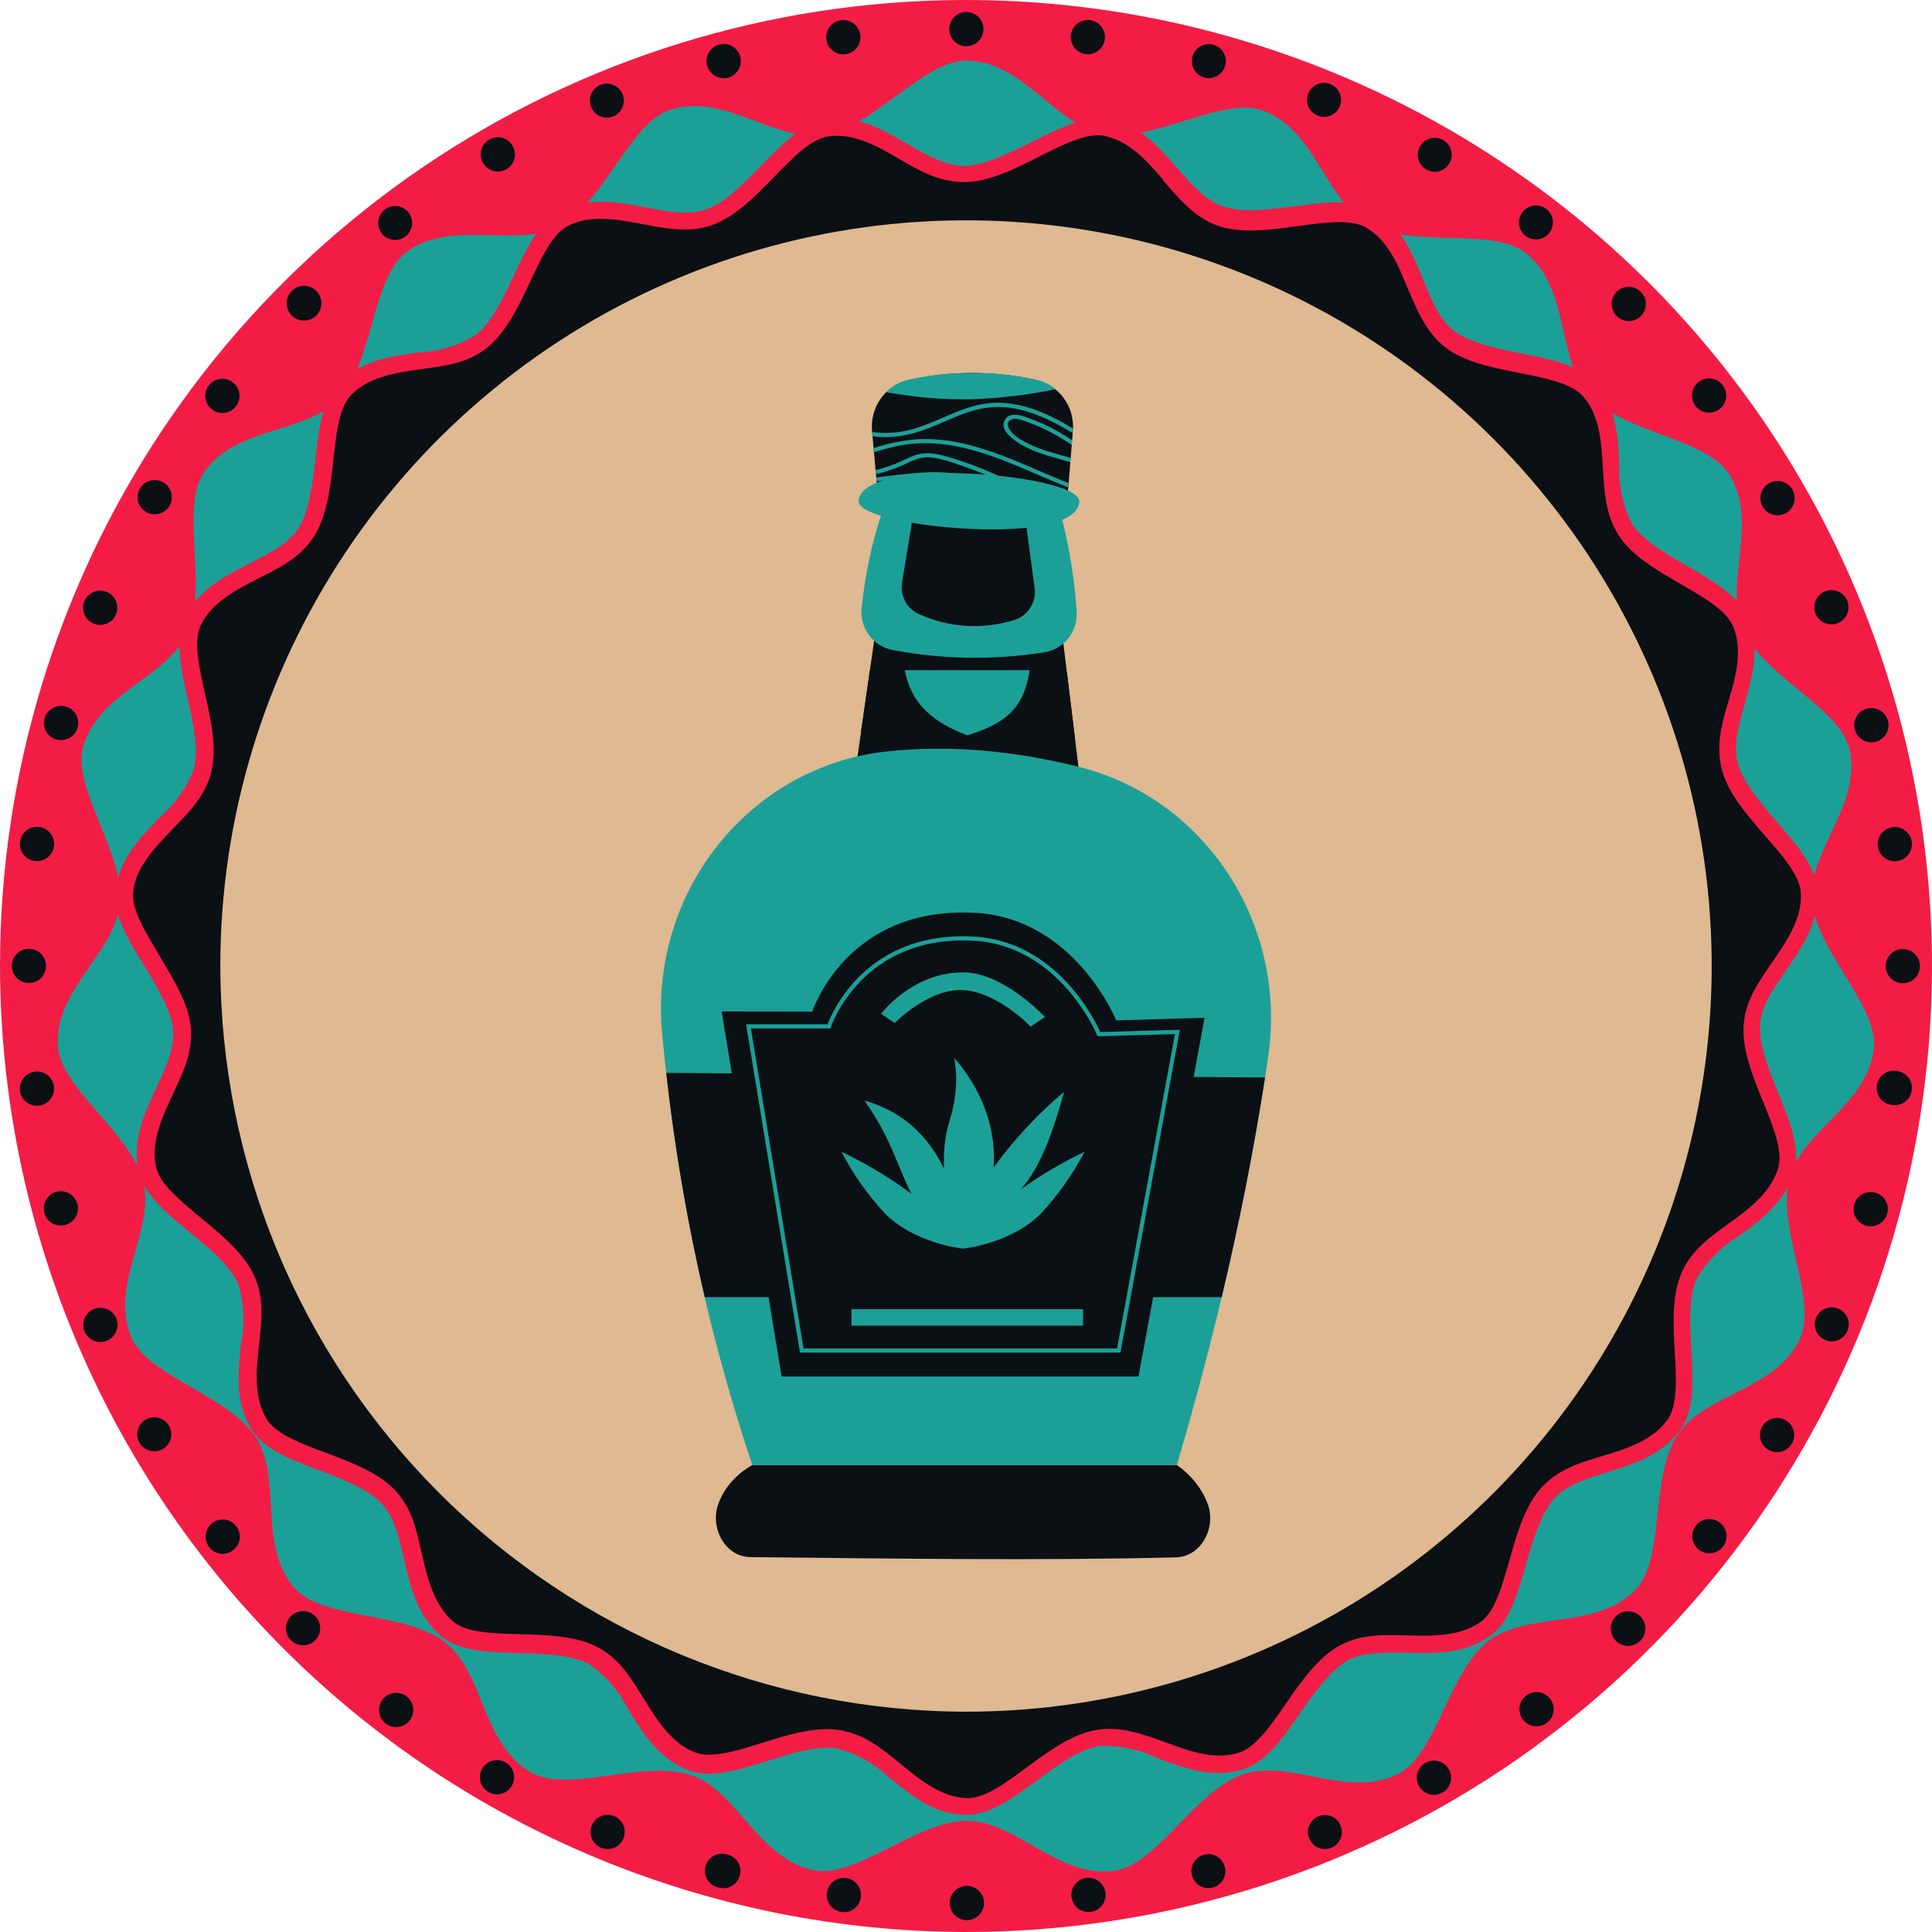 <svg width="60" height="60" viewBox="0 0 60 60" fill="none" xmlns="http://www.w3.org/2000/svg">
<path fill-rule="evenodd" clip-rule="evenodd" d="M29.996 60C35.93 60.001 41.73 58.242 46.664 54.946C51.598 51.65 55.444 46.965 57.715 41.483C59.986 36.002 60.581 29.969 59.424 24.15C58.267 18.33 55.41 12.984 51.215 8.788C47.019 4.592 41.674 1.735 35.854 0.577C30.035 -0.581 24.002 0.013 18.52 2.283C13.038 4.554 8.353 8.399 5.056 13.332C1.76 18.266 4.90403e-08 24.066 0 30C0.014 37.951 3.179 45.573 8.801 51.196C14.423 56.819 22.045 59.985 29.996 60Z" fill="#F31C45"/>
<path fill-rule="evenodd" clip-rule="evenodd" d="M29.996 58.928C35.717 58.928 41.31 57.231 46.067 54.053C50.825 50.874 54.532 46.356 56.722 41.07C58.911 35.785 59.484 29.968 58.368 24.357C57.252 18.745 54.497 13.591 50.451 9.545C46.405 5.5 41.251 2.744 35.639 1.628C30.028 0.512 24.212 1.085 18.926 3.274C13.64 5.464 9.122 9.172 5.943 13.929C2.765 18.686 1.068 24.279 1.068 30C1.084 37.668 4.136 45.017 9.558 50.438C14.98 55.86 22.329 58.913 29.996 58.928Z" fill="#F31C45"/>
<path fill-rule="evenodd" clip-rule="evenodd" d="M29.997 1.882C31.79 1.882 32.766 3.911 34.297 4.166C35.828 4.42 37.931 3.009 39.184 3.418C40.873 4.012 41.147 6.233 42.513 6.974C43.878 7.714 46.327 7.047 47.376 7.849C48.78 8.964 48.317 11.151 49.37 12.293C50.423 13.434 52.954 13.604 53.686 14.703C54.655 16.211 53.505 18.132 54.126 19.555C54.747 20.979 57.092 21.954 57.428 23.235C57.852 24.974 56.143 26.417 56.271 27.964C56.398 29.51 58.296 31.2 58.199 32.519C58.033 34.301 55.947 35.111 55.565 36.615C55.183 38.119 56.433 40.333 55.912 41.548C55.179 43.18 52.942 43.268 52.093 44.568C51.245 45.868 51.708 48.364 50.817 49.343C49.594 50.651 47.45 50.011 46.223 50.963C44.996 51.916 44.622 54.434 43.465 55.067C41.884 55.904 40.063 54.6 38.598 55.106C37.132 55.611 35.959 57.863 34.656 58.091C32.886 58.373 31.57 56.548 30.027 56.548C28.485 56.548 26.637 58.299 25.329 58.091C23.567 57.782 22.93 55.634 21.473 55.133C20.015 54.631 17.7 55.688 16.532 55.067C14.962 54.203 15.058 51.981 13.832 51.013C12.605 50.045 10.079 50.311 9.176 49.347C7.973 48.016 8.791 45.934 7.942 44.634C7.093 43.334 4.621 42.755 4.085 41.548C3.379 39.901 4.829 38.196 4.448 36.692C4.066 35.188 1.917 33.834 1.798 32.519C1.667 30.733 3.591 29.591 3.726 28.041C3.861 26.49 2.261 24.519 2.569 23.235C3.02 21.503 5.211 21.048 5.836 19.625C6.461 18.201 5.597 15.818 6.311 14.703C7.302 13.214 9.52 13.496 10.553 12.35C11.587 11.205 11.56 8.671 12.598 7.849C14.021 6.762 16.03 7.749 17.396 7.012C18.761 6.276 19.544 3.857 20.79 3.418C22.491 2.851 24.068 4.436 25.599 4.189C27.131 3.942 28.674 1.894 29.997 1.882Z" fill="#1BA098"/>
<path fill-rule="evenodd" clip-rule="evenodd" d="M34.293 3.942C35.928 4.227 36.522 6.218 37.884 6.684C39.245 7.151 41.39 6.164 42.474 6.734C43.928 7.537 43.843 9.612 44.981 10.495C46.119 11.378 48.452 11.139 49.304 12.038C50.423 13.268 49.667 15.201 50.462 16.408C51.256 17.615 53.547 18.147 54.053 19.266C54.708 20.789 53.366 22.375 53.721 23.771C54.076 25.167 56.074 26.421 56.189 27.628C56.313 29.287 54.531 30.347 54.411 31.786C54.292 33.224 55.777 35.053 55.487 36.245C55.071 37.853 53.038 38.277 52.46 39.6C51.881 40.923 52.691 43.133 52.032 44.167C51.114 45.552 49.05 45.293 48.078 46.358C47.106 47.422 47.148 49.775 46.188 50.535C44.869 51.549 43.002 50.635 41.737 51.306C40.472 51.977 39.751 54.261 38.594 54.685C37.02 55.217 35.55 53.748 34.131 53.987C32.712 54.226 31.3 56.112 30.073 56.124C28.411 56.124 27.497 54.245 26.078 54.01C24.658 53.775 22.695 55.071 21.53 54.685C19.964 54.133 19.706 52.074 18.444 51.391C17.183 50.708 14.904 51.329 13.928 50.585C12.62 49.555 13.048 47.523 12.073 46.462C11.097 45.401 8.744 45.255 8.061 44.232C7.163 42.836 8.223 41.054 7.645 39.735C7.066 38.416 4.887 37.51 4.559 36.325C4.173 34.709 5.747 33.367 5.628 31.932C5.508 30.498 3.741 28.936 3.83 27.713C3.981 26.054 5.913 25.302 6.264 23.906C6.615 22.51 5.458 20.458 5.94 19.328C6.615 17.812 8.69 17.727 9.477 16.52C10.264 15.312 9.832 12.994 10.653 12.084C11.787 10.869 13.777 11.463 14.896 10.576C16.015 9.689 16.373 7.355 17.445 6.761C18.915 5.99 20.604 7.19 21.966 6.719C23.327 6.248 24.411 4.158 25.619 3.942C27.258 3.68 28.465 5.369 29.907 5.369C31.35 5.369 33.082 3.772 34.293 3.942Z" fill="#0B1014"/>
<path fill-rule="evenodd" clip-rule="evenodd" d="M34.35 3.657C35.341 3.83 35.962 4.536 36.56 5.219C37.004 5.728 37.44 6.226 37.983 6.411C38.585 6.615 39.399 6.503 40.19 6.411C41.096 6.283 41.975 6.164 42.616 6.499C43.499 6.985 43.854 7.849 44.201 8.694C44.456 9.319 44.706 9.928 45.161 10.279C45.617 10.63 46.469 10.827 47.248 10.977C48.151 11.155 49.022 11.325 49.516 11.849C50.195 12.597 50.249 13.535 50.287 14.441C50.261 15.068 50.394 15.692 50.673 16.254C51.02 16.786 51.734 17.199 52.42 17.592C53.219 18.055 53.986 18.499 54.283 19.154C54.669 20.08 54.43 20.983 54.183 21.854C54.002 22.502 53.824 23.139 53.967 23.698C54.11 24.257 54.665 24.932 55.186 25.53C55.788 26.224 56.374 26.892 56.439 27.613C56.517 28.616 55.984 29.387 55.467 30.139C55.082 30.695 54.696 31.238 54.665 31.813C54.615 32.446 54.923 33.205 55.224 33.942C55.572 34.794 55.903 35.616 55.733 36.318C55.479 37.294 54.727 37.861 53.994 38.393C53.455 38.717 53.007 39.172 52.69 39.716C52.436 40.295 52.482 41.116 52.524 41.911C52.578 42.829 52.625 43.712 52.239 44.321C51.68 45.166 50.789 45.448 49.925 45.721C49.281 45.926 48.652 46.107 48.262 46.547C47.873 46.987 47.611 47.804 47.395 48.572C47.144 49.455 46.905 50.311 46.338 50.759C45.539 51.372 44.602 51.349 43.692 51.326C43.017 51.326 42.357 51.295 41.852 51.569C41.347 51.843 40.826 52.548 40.375 53.2C39.85 53.972 39.345 54.685 38.662 54.928C37.706 55.252 36.83 54.928 35.962 54.608C35.398 54.328 34.772 54.195 34.142 54.222C33.521 54.327 32.857 54.812 32.213 55.287C31.473 55.831 30.755 56.355 30.034 56.363C29.023 56.363 28.298 55.761 27.596 55.187C27.15 54.768 26.609 54.463 26.019 54.3C25.394 54.199 24.607 54.442 23.847 54.685C22.972 54.959 22.127 55.225 21.441 54.998C20.488 54.662 19.994 53.864 19.512 53.092C19.234 52.528 18.817 52.044 18.301 51.684C17.742 51.384 16.92 51.361 16.126 51.337C15.208 51.314 14.32 51.291 13.746 50.851C12.974 50.227 12.747 49.309 12.546 48.421C12.396 47.766 12.249 47.122 11.856 46.697C11.463 46.273 10.656 45.926 9.927 45.667C9.067 45.343 8.238 45.035 7.837 44.433C7.289 43.585 7.389 42.651 7.486 41.733C7.613 41.117 7.582 40.479 7.397 39.878C7.143 39.296 6.506 38.775 5.893 38.27C5.183 37.687 4.501 37.113 4.315 36.426C4.076 35.443 4.474 34.598 4.859 33.772C5.145 33.163 5.426 32.565 5.376 31.987C5.326 31.408 4.89 30.656 4.474 29.981C3.991 29.21 3.529 28.438 3.583 27.721C3.671 26.714 4.323 26.043 4.956 25.387C5.433 24.978 5.801 24.456 6.024 23.868C6.178 23.254 5.997 22.452 5.823 21.677C5.623 20.778 5.438 19.914 5.712 19.251C6.124 18.325 6.961 17.901 7.771 17.488C8.373 17.18 8.959 16.883 9.272 16.4C9.584 15.918 9.708 15.05 9.796 14.26C9.897 13.346 9.993 12.466 10.479 11.945C11.165 11.205 12.095 11.074 12.994 10.947C13.623 10.92 14.234 10.734 14.772 10.406C15.269 10.021 15.62 9.273 15.96 8.551C16.346 7.722 16.731 6.92 17.36 6.569C18.255 6.094 19.173 6.272 20.06 6.442C20.723 6.569 21.371 6.696 21.919 6.507C22.513 6.303 23.076 5.713 23.643 5.142C24.283 4.482 24.904 3.846 25.614 3.718C26.613 3.56 27.423 4.023 28.214 4.49C28.8 4.825 29.371 5.153 29.949 5.153C30.528 5.153 31.315 4.768 32.024 4.42C32.842 4.004 33.633 3.603 34.339 3.715L34.35 3.657ZM36.128 5.585C35.596 4.976 35.044 4.351 34.25 4.212C33.721 4.131 33.016 4.49 32.279 4.86C31.542 5.23 30.717 5.655 29.945 5.655C29.174 5.655 28.564 5.315 27.913 4.93C27.261 4.544 26.489 4.112 25.699 4.239C25.17 4.332 24.615 4.903 24.04 5.493C23.466 6.083 22.818 6.75 22.089 7.001C21.402 7.236 20.677 7.097 19.936 6.958C19.196 6.819 18.328 6.646 17.622 7.024C17.152 7.282 16.812 8.004 16.465 8.748C16.118 9.492 15.717 10.333 15.111 10.812C14.506 11.29 13.804 11.363 13.059 11.467C12.315 11.571 11.435 11.699 10.888 12.285C10.529 12.671 10.44 13.473 10.352 14.294C10.263 15.116 10.159 16.038 9.738 16.682C9.318 17.326 8.682 17.631 8.014 17.97C7.347 18.31 6.552 18.718 6.221 19.447C6.009 19.941 6.182 20.72 6.363 21.523C6.545 22.325 6.749 23.235 6.56 23.983C6.371 24.732 5.87 25.218 5.349 25.761C4.828 26.305 4.192 26.942 4.134 27.74C4.096 28.272 4.52 28.951 4.944 29.669C5.368 30.386 5.866 31.165 5.928 31.933C5.989 32.7 5.677 33.325 5.357 34.008C5.037 34.69 4.663 35.496 4.855 36.279C4.994 36.796 5.607 37.298 6.24 37.822C6.873 38.347 7.598 38.937 7.906 39.643C8.215 40.349 8.122 41.043 8.041 41.791C7.96 42.539 7.868 43.423 8.304 44.105C8.604 44.549 9.345 44.827 10.116 45.116C10.888 45.405 11.759 45.729 12.284 46.296C12.809 46.863 12.94 47.55 13.106 48.283C13.271 49.015 13.491 49.883 14.104 50.385C14.529 50.709 15.323 50.728 16.145 50.751C16.966 50.774 17.9 50.797 18.579 51.164C19.258 51.53 19.608 52.136 20.006 52.776C20.403 53.416 20.87 54.172 21.63 54.438C22.139 54.604 22.895 54.369 23.681 54.122C24.468 53.875 25.355 53.598 26.115 53.736C26.875 53.875 27.407 54.319 27.99 54.797C28.572 55.275 29.259 55.839 30.061 55.842C30.597 55.842 31.238 55.368 31.901 54.878C32.564 54.388 33.316 53.837 34.076 53.721C34.836 53.605 35.484 53.856 36.19 54.107C36.961 54.388 37.733 54.678 38.504 54.423C39.009 54.242 39.465 53.59 39.931 52.911C40.398 52.232 40.934 51.468 41.609 51.102C42.284 50.736 42.986 50.77 43.738 50.79C44.49 50.809 45.377 50.828 46.018 50.342C46.438 50.007 46.654 49.243 46.878 48.448C47.101 47.654 47.356 46.759 47.877 46.192C48.397 45.625 49.072 45.421 49.805 45.205C50.538 44.989 51.371 44.711 51.815 44.048C52.1 43.596 52.058 42.802 52.011 41.98C51.965 41.159 51.915 40.229 52.224 39.523C52.532 38.817 53.107 38.416 53.712 37.98C54.318 37.545 55.032 37.005 55.236 36.229C55.359 35.709 55.062 34.972 54.75 34.204C54.438 33.437 54.09 32.581 54.152 31.813C54.214 31.046 54.63 30.479 55.055 29.858C55.479 29.237 55.988 28.508 55.926 27.701C55.876 27.169 55.352 26.571 54.812 25.95C54.272 25.329 53.654 24.627 53.469 23.883C53.284 23.139 53.469 22.468 53.689 21.742C53.909 21.017 54.133 20.161 53.813 19.428C53.589 18.942 52.902 18.545 52.193 18.136C51.483 17.727 50.669 17.257 50.264 16.616C49.859 15.976 49.821 15.27 49.778 14.518C49.728 13.708 49.682 12.879 49.138 12.281C48.772 11.895 47.981 11.741 47.186 11.583C46.392 11.425 45.462 11.247 44.872 10.777C44.282 10.306 44.016 9.647 43.715 8.952C43.41 8.204 43.094 7.437 42.388 7.047C41.914 6.8 41.127 6.908 40.313 7.02C39.499 7.132 38.574 7.263 37.845 7.02C37.116 6.777 36.614 6.168 36.12 5.601L36.128 5.585Z" fill="#F31C45"/>
<path fill-rule="evenodd" clip-rule="evenodd" d="M29.996 53.158C34.576 53.159 39.054 51.801 42.863 49.257C46.672 46.713 49.64 43.097 51.394 38.865C53.147 34.634 53.607 29.977 52.714 25.485C51.821 20.992 49.615 16.866 46.377 13.627C43.138 10.387 39.012 8.181 34.52 7.287C30.027 6.394 25.371 6.852 21.139 8.604C16.907 10.357 13.29 13.325 10.745 17.134C8.2 20.942 6.842 25.42 6.842 30C6.853 36.138 9.295 42.021 13.635 46.362C17.975 50.702 23.858 53.146 29.996 53.158V53.158Z" fill="#DEB992"/>
<path fill-rule="evenodd" clip-rule="evenodd" d="M30.011 1.435C30.117 1.435 30.22 1.404 30.308 1.345C30.395 1.286 30.463 1.203 30.503 1.105C30.544 1.008 30.554 0.901 30.533 0.797C30.512 0.694 30.461 0.599 30.386 0.525C30.312 0.451 30.216 0.4 30.113 0.38C30.009 0.36 29.902 0.371 29.805 0.412C29.708 0.453 29.625 0.522 29.567 0.61C29.509 0.698 29.478 0.801 29.479 0.906C29.479 0.976 29.493 1.045 29.52 1.11C29.547 1.174 29.586 1.232 29.635 1.281C29.685 1.331 29.744 1.369 29.808 1.396C29.873 1.422 29.942 1.435 30.011 1.435V1.435Z" fill="#0B1014"/>
<path fill-rule="evenodd" clip-rule="evenodd" d="M37.679 1.389C37.779 1.416 37.869 1.472 37.938 1.55C38.007 1.628 38.05 1.725 38.065 1.828C38.078 1.931 38.062 2.035 38.017 2.129C37.971 2.222 37.899 2.301 37.81 2.353C37.721 2.406 37.617 2.432 37.514 2.426C37.41 2.421 37.31 2.385 37.227 2.324C37.143 2.262 37.08 2.177 37.044 2.079C37.009 1.981 37.003 1.875 37.027 1.774C37.044 1.706 37.074 1.641 37.116 1.584C37.158 1.528 37.211 1.48 37.272 1.444C37.333 1.408 37.4 1.385 37.47 1.375C37.54 1.366 37.611 1.37 37.679 1.389V1.389Z" fill="#0B1014"/>
<path fill-rule="evenodd" clip-rule="evenodd" d="M44.823 4.351C44.913 4.404 44.985 4.482 45.031 4.576C45.077 4.669 45.093 4.775 45.08 4.878C45.066 4.981 45.021 5.078 44.952 5.156C44.883 5.235 44.792 5.291 44.692 5.318C44.591 5.344 44.484 5.341 44.386 5.307C44.287 5.274 44.2 5.211 44.137 5.129C44.073 5.046 44.036 4.946 44.029 4.842C44.022 4.738 44.046 4.634 44.098 4.544C44.169 4.422 44.285 4.334 44.42 4.298C44.556 4.262 44.701 4.281 44.823 4.351Z" fill="#0B1014"/>
<path fill-rule="evenodd" clip-rule="evenodd" d="M50.956 9.06C51.031 9.134 51.082 9.229 51.103 9.333C51.124 9.436 51.114 9.543 51.074 9.641C51.034 9.739 50.966 9.822 50.878 9.881C50.791 9.94 50.687 9.971 50.582 9.971C50.476 9.971 50.373 9.94 50.285 9.881C50.198 9.822 50.13 9.739 50.09 9.641C50.049 9.543 50.039 9.436 50.06 9.333C50.081 9.229 50.133 9.134 50.208 9.06C50.307 8.962 50.442 8.906 50.582 8.906C50.722 8.906 50.856 8.962 50.956 9.06V9.06Z" fill="#0B1014"/>
<path fill-rule="evenodd" clip-rule="evenodd" d="M55.661 15.201C55.715 15.292 55.74 15.396 55.734 15.502C55.728 15.607 55.69 15.709 55.626 15.793C55.562 15.877 55.475 15.94 55.375 15.974C55.275 16.009 55.167 16.012 55.065 15.985C54.963 15.958 54.871 15.9 54.802 15.821C54.732 15.742 54.688 15.643 54.675 15.538C54.661 15.434 54.679 15.327 54.727 15.233C54.774 15.138 54.848 15.06 54.94 15.008C55.061 14.938 55.205 14.919 55.341 14.955C55.476 14.991 55.591 15.079 55.661 15.201V15.201Z" fill="#0B1014"/>
<path fill-rule="evenodd" clip-rule="evenodd" d="M58.62 22.348C58.644 22.417 58.653 22.49 58.647 22.563C58.641 22.636 58.621 22.706 58.586 22.771C58.552 22.835 58.505 22.892 58.447 22.938C58.39 22.983 58.324 23.016 58.254 23.035C58.183 23.054 58.109 23.058 58.037 23.047C57.965 23.036 57.896 23.011 57.834 22.972C57.772 22.933 57.719 22.882 57.677 22.822C57.636 22.761 57.608 22.693 57.594 22.622C57.568 22.489 57.594 22.352 57.666 22.238C57.737 22.124 57.849 22.041 57.979 22.007C58.109 21.972 58.248 21.988 58.367 22.051C58.486 22.114 58.576 22.22 58.62 22.348Z" fill="#0B1014"/>
<path fill-rule="evenodd" clip-rule="evenodd" d="M59.625 30C59.626 30.105 59.595 30.209 59.537 30.297C59.479 30.385 59.396 30.454 59.299 30.494C59.202 30.535 59.095 30.547 58.991 30.526C58.888 30.506 58.793 30.456 58.718 30.382C58.643 30.307 58.592 30.212 58.571 30.109C58.55 30.006 58.56 29.899 58.601 29.801C58.641 29.704 58.709 29.62 58.797 29.562C58.884 29.503 58.987 29.472 59.093 29.472C59.233 29.472 59.368 29.527 59.468 29.626C59.568 29.725 59.624 29.86 59.625 30V30Z" fill="#0B1014"/>
<path fill-rule="evenodd" clip-rule="evenodd" d="M58.611 37.683C58.585 37.785 58.529 37.877 58.451 37.947C58.373 38.018 58.276 38.063 58.172 38.078C58.067 38.093 57.961 38.077 57.866 38.032C57.771 37.986 57.692 37.914 57.638 37.824C57.584 37.733 57.559 37.629 57.564 37.524C57.569 37.419 57.606 37.318 57.669 37.233C57.731 37.149 57.818 37.085 57.917 37.05C58.016 37.015 58.123 37.01 58.225 37.035C58.294 37.052 58.358 37.082 58.414 37.124C58.471 37.166 58.518 37.218 58.554 37.278C58.59 37.339 58.614 37.406 58.623 37.475C58.633 37.545 58.629 37.615 58.611 37.683V37.683Z" fill="#0B1014"/>
<path fill-rule="evenodd" clip-rule="evenodd" d="M55.65 44.83C55.598 44.922 55.52 44.996 55.425 45.043C55.331 45.09 55.225 45.108 55.12 45.094C55.016 45.081 54.918 45.037 54.838 44.968C54.759 44.899 54.702 44.807 54.674 44.706C54.646 44.604 54.65 44.497 54.683 44.397C54.717 44.297 54.779 44.209 54.863 44.145C54.946 44.081 55.047 44.042 55.152 44.035C55.257 44.028 55.362 44.053 55.453 44.105C55.514 44.14 55.567 44.186 55.61 44.241C55.653 44.296 55.685 44.359 55.703 44.427C55.721 44.494 55.726 44.565 55.717 44.634C55.708 44.703 55.685 44.77 55.65 44.83V44.83Z" fill="#0B1014"/>
<path fill-rule="evenodd" clip-rule="evenodd" d="M50.935 50.963C50.833 51.062 50.696 51.117 50.553 51.114C50.411 51.112 50.275 51.054 50.176 50.951C50.076 50.849 50.022 50.712 50.024 50.569C50.026 50.426 50.085 50.291 50.187 50.191C50.238 50.142 50.298 50.104 50.363 50.078C50.429 50.052 50.499 50.039 50.569 50.04C50.64 50.041 50.71 50.056 50.774 50.084C50.839 50.112 50.898 50.152 50.947 50.203C50.996 50.254 51.035 50.313 51.061 50.379C51.087 50.445 51.1 50.515 51.099 50.585C51.097 50.656 51.083 50.725 51.054 50.79C51.026 50.855 50.986 50.914 50.935 50.963V50.963Z" fill="#0B1014"/>
<path fill-rule="evenodd" clip-rule="evenodd" d="M44.8 55.669C44.709 55.722 44.604 55.747 44.498 55.74C44.393 55.734 44.292 55.696 44.209 55.632C44.125 55.569 44.062 55.481 44.028 55.381C43.993 55.282 43.99 55.174 44.017 55.072C44.044 54.97 44.1 54.879 44.18 54.809C44.259 54.74 44.357 54.695 44.461 54.681C44.566 54.667 44.672 54.685 44.767 54.732C44.861 54.778 44.94 54.852 44.992 54.943C45.028 55.004 45.051 55.07 45.06 55.139C45.069 55.209 45.065 55.279 45.047 55.346C45.029 55.414 44.998 55.477 44.956 55.532C44.913 55.587 44.86 55.634 44.8 55.669Z" fill="#0B1014"/>
<path fill-rule="evenodd" clip-rule="evenodd" d="M37.653 58.623C37.551 58.648 37.445 58.642 37.347 58.606C37.249 58.571 37.164 58.507 37.102 58.424C37.041 58.34 37.005 58.24 37 58.136C36.994 58.032 37.02 57.929 37.073 57.839C37.127 57.75 37.205 57.678 37.299 57.633C37.393 57.588 37.498 57.572 37.601 57.586C37.704 57.601 37.8 57.645 37.878 57.715C37.956 57.784 38.012 57.874 38.038 57.975C38.056 58.043 38.06 58.114 38.051 58.183C38.041 58.253 38.017 58.319 37.981 58.38C37.946 58.44 37.898 58.493 37.841 58.535C37.785 58.576 37.721 58.606 37.653 58.623V58.623Z" fill="#0B1014"/>
<path fill-rule="evenodd" clip-rule="evenodd" d="M29.981 59.63C29.848 59.618 29.725 59.558 29.634 59.46C29.544 59.361 29.494 59.233 29.494 59.099C29.494 58.966 29.544 58.838 29.634 58.739C29.725 58.641 29.848 58.581 29.981 58.569C30.055 58.563 30.129 58.572 30.198 58.596C30.268 58.62 30.332 58.658 30.387 58.708C30.441 58.757 30.484 58.818 30.514 58.885C30.544 58.953 30.559 59.026 30.559 59.099C30.559 59.173 30.544 59.246 30.514 59.314C30.484 59.381 30.441 59.442 30.387 59.492C30.332 59.541 30.268 59.58 30.198 59.603C30.129 59.627 30.055 59.636 29.981 59.63V59.63Z" fill="#0B1014"/>
<path fill-rule="evenodd" clip-rule="evenodd" d="M22.314 58.619C22.243 58.604 22.176 58.575 22.117 58.533C22.058 58.491 22.008 58.438 21.97 58.376C21.932 58.315 21.907 58.246 21.897 58.174C21.887 58.102 21.891 58.029 21.91 57.959C21.929 57.89 21.962 57.824 22.007 57.768C22.052 57.711 22.108 57.664 22.172 57.63C22.236 57.595 22.306 57.575 22.378 57.568C22.45 57.562 22.523 57.571 22.591 57.593C22.66 57.61 22.724 57.64 22.78 57.682C22.837 57.724 22.884 57.776 22.92 57.836C22.956 57.897 22.98 57.964 22.989 58.033C22.999 58.103 22.995 58.173 22.977 58.241C22.959 58.31 22.928 58.375 22.885 58.431C22.841 58.488 22.787 58.535 22.725 58.571C22.663 58.606 22.595 58.628 22.524 58.637C22.454 58.645 22.382 58.639 22.314 58.619V58.619Z" fill="#0B1014"/>
<path fill-rule="evenodd" clip-rule="evenodd" d="M15.169 55.653C15.078 55.601 15.004 55.522 14.957 55.428C14.911 55.333 14.893 55.227 14.907 55.122C14.921 55.018 14.965 54.92 15.035 54.841C15.104 54.761 15.196 54.705 15.298 54.678C15.4 54.651 15.507 54.654 15.607 54.688C15.707 54.723 15.794 54.786 15.858 54.869C15.922 54.953 15.959 55.054 15.966 55.159C15.972 55.265 15.947 55.369 15.894 55.461C15.86 55.521 15.813 55.574 15.758 55.616C15.702 55.659 15.639 55.69 15.572 55.708C15.504 55.726 15.434 55.73 15.365 55.721C15.296 55.712 15.229 55.689 15.169 55.653V55.653Z" fill="#0B1014"/>
<path fill-rule="evenodd" clip-rule="evenodd" d="M9.037 50.944C8.962 50.87 8.91 50.775 8.889 50.671C8.868 50.568 8.878 50.461 8.919 50.363C8.959 50.265 9.027 50.182 9.115 50.123C9.202 50.064 9.305 50.033 9.411 50.033C9.516 50.033 9.62 50.064 9.707 50.123C9.795 50.182 9.863 50.265 9.903 50.363C9.943 50.461 9.954 50.568 9.933 50.671C9.911 50.775 9.86 50.87 9.785 50.944C9.685 51.042 9.551 51.097 9.411 51.097C9.271 51.097 9.136 51.042 9.037 50.944Z" fill="#0B1014"/>
<path fill-rule="evenodd" clip-rule="evenodd" d="M4.331 44.803C4.28 44.713 4.256 44.609 4.264 44.505C4.271 44.401 4.309 44.301 4.373 44.219C4.437 44.137 4.524 44.075 4.623 44.042C4.722 44.009 4.828 44.006 4.929 44.033C5.03 44.06 5.12 44.117 5.189 44.195C5.257 44.274 5.301 44.371 5.315 44.474C5.328 44.578 5.311 44.683 5.265 44.776C5.219 44.87 5.146 44.948 5.056 45C4.996 45.035 4.929 45.058 4.86 45.067C4.79 45.076 4.72 45.071 4.652 45.053C4.585 45.035 4.522 45.003 4.467 44.961C4.411 44.918 4.365 44.864 4.331 44.803V44.803Z" fill="#0B1014"/>
<path fill-rule="evenodd" clip-rule="evenodd" d="M1.373 37.656C1.348 37.554 1.353 37.447 1.388 37.348C1.424 37.25 1.487 37.163 1.572 37.1C1.656 37.038 1.757 37.001 1.862 36.996C1.966 36.99 2.071 37.016 2.161 37.069C2.251 37.123 2.324 37.202 2.369 37.296C2.415 37.391 2.431 37.497 2.417 37.601C2.402 37.705 2.358 37.802 2.288 37.881C2.218 37.959 2.127 38.015 2.025 38.042C1.957 38.06 1.886 38.065 1.816 38.056C1.746 38.046 1.679 38.023 1.618 37.987C1.557 37.951 1.504 37.903 1.462 37.846C1.42 37.789 1.39 37.725 1.373 37.656Z" fill="#0B1014"/>
<path fill-rule="evenodd" clip-rule="evenodd" d="M0.366 30C0.365 29.895 0.396 29.791 0.454 29.703C0.512 29.615 0.595 29.546 0.692 29.506C0.789 29.465 0.896 29.454 1 29.474C1.103 29.494 1.199 29.544 1.273 29.619C1.348 29.693 1.399 29.788 1.42 29.891C1.441 29.994 1.431 30.102 1.39 30.199C1.35 30.297 1.282 30.38 1.194 30.439C1.107 30.497 1.004 30.529 0.898 30.529C0.758 30.529 0.623 30.473 0.523 30.374C0.424 30.275 0.367 30.141 0.366 30V30Z" fill="#0B1014"/>
<path fill-rule="evenodd" clip-rule="evenodd" d="M1.381 22.321C1.407 22.219 1.463 22.127 1.541 22.057C1.619 21.986 1.717 21.941 1.821 21.926C1.925 21.911 2.031 21.927 2.126 21.972C2.221 22.017 2.3 22.09 2.354 22.18C2.408 22.271 2.434 22.375 2.428 22.48C2.423 22.585 2.386 22.686 2.323 22.77C2.261 22.855 2.174 22.919 2.075 22.954C1.976 22.989 1.869 22.994 1.767 22.969C1.698 22.952 1.634 22.922 1.578 22.88C1.521 22.838 1.474 22.786 1.438 22.726C1.402 22.665 1.378 22.598 1.369 22.529C1.359 22.459 1.363 22.389 1.381 22.321V22.321Z" fill="#0B1014"/>
<path fill-rule="evenodd" clip-rule="evenodd" d="M4.343 15.174C4.396 15.083 4.474 15.009 4.568 14.963C4.663 14.917 4.769 14.899 4.873 14.913C4.977 14.927 5.075 14.971 5.154 15.04C5.233 15.109 5.29 15.2 5.318 15.302C5.345 15.403 5.342 15.511 5.308 15.61C5.275 15.71 5.212 15.797 5.129 15.862C5.046 15.926 4.945 15.964 4.841 15.972C4.736 15.979 4.631 15.955 4.54 15.903C4.479 15.868 4.425 15.822 4.382 15.766C4.34 15.71 4.308 15.647 4.29 15.579C4.271 15.511 4.267 15.441 4.276 15.371C4.285 15.302 4.308 15.235 4.343 15.174Z" fill="#0B1014"/>
<path fill-rule="evenodd" clip-rule="evenodd" d="M9.056 9.041C9.106 8.989 9.165 8.947 9.232 8.919C9.298 8.89 9.369 8.875 9.442 8.875C9.514 8.875 9.585 8.89 9.651 8.919C9.718 8.947 9.777 8.989 9.827 9.041C9.926 9.141 9.981 9.276 9.981 9.417C9.981 9.558 9.926 9.693 9.827 9.793C9.727 9.895 9.591 9.954 9.448 9.956C9.305 9.957 9.168 9.902 9.065 9.803C8.963 9.703 8.905 9.567 8.903 9.424C8.901 9.281 8.956 9.143 9.056 9.041V9.041Z" fill="#0B1014"/>
<path fill-rule="evenodd" clip-rule="evenodd" d="M15.193 4.335C15.284 4.282 15.389 4.257 15.494 4.264C15.6 4.27 15.7 4.308 15.784 4.372C15.868 4.435 15.931 4.523 15.965 4.623C15.999 4.722 16.003 4.83 15.976 4.932C15.949 5.034 15.892 5.125 15.813 5.195C15.734 5.264 15.636 5.309 15.531 5.323C15.427 5.336 15.321 5.319 15.226 5.272C15.132 5.226 15.053 5.152 15 5.06C14.93 4.939 14.911 4.794 14.947 4.658C14.983 4.522 15.072 4.406 15.193 4.335V4.335Z" fill="#0B1014"/>
<path fill-rule="evenodd" clip-rule="evenodd" d="M22.345 1.381C22.447 1.355 22.554 1.36 22.653 1.396C22.752 1.431 22.838 1.495 22.901 1.579C22.964 1.663 23.001 1.765 23.006 1.87C23.012 1.975 22.986 2.079 22.932 2.169C22.878 2.26 22.799 2.332 22.704 2.378C22.609 2.423 22.503 2.439 22.398 2.424C22.294 2.409 22.197 2.363 22.119 2.293C22.041 2.223 21.985 2.131 21.959 2.029C21.941 1.961 21.937 1.89 21.947 1.821C21.956 1.751 21.98 1.684 22.016 1.624C22.052 1.564 22.099 1.511 22.156 1.469C22.212 1.428 22.276 1.398 22.345 1.381V1.381Z" fill="#0B1014"/>
<path fill-rule="evenodd" clip-rule="evenodd" d="M33.853 0.625C33.992 0.644 34.119 0.718 34.205 0.83C34.291 0.942 34.329 1.083 34.312 1.223C34.298 1.327 34.254 1.425 34.184 1.504C34.115 1.583 34.023 1.64 33.922 1.667C33.82 1.694 33.713 1.691 33.613 1.657C33.513 1.623 33.426 1.56 33.362 1.477C33.298 1.394 33.26 1.293 33.253 1.188C33.246 1.083 33.27 0.978 33.323 0.887C33.375 0.796 33.454 0.722 33.548 0.676C33.642 0.629 33.748 0.611 33.853 0.625Z" fill="#0B1014"/>
<path fill-rule="evenodd" clip-rule="evenodd" d="M41.325 2.615C41.421 2.656 41.503 2.724 41.56 2.811C41.618 2.898 41.648 3 41.648 3.104C41.647 3.209 41.616 3.311 41.557 3.397C41.499 3.484 41.416 3.551 41.32 3.591C41.224 3.63 41.117 3.641 41.015 3.62C40.913 3.599 40.819 3.549 40.745 3.475C40.672 3.402 40.621 3.308 40.601 3.205C40.581 3.103 40.591 2.997 40.63 2.901C40.657 2.836 40.696 2.777 40.746 2.728C40.795 2.679 40.854 2.64 40.918 2.613C40.983 2.587 41.052 2.573 41.122 2.573C41.191 2.574 41.261 2.588 41.325 2.615V2.615Z" fill="#0B1014"/>
<path fill-rule="evenodd" clip-rule="evenodd" d="M48.025 6.491C48.107 6.555 48.169 6.642 48.202 6.741C48.234 6.84 48.237 6.947 48.21 7.047C48.183 7.148 48.126 7.238 48.047 7.307C47.969 7.375 47.871 7.419 47.768 7.432C47.665 7.446 47.559 7.428 47.466 7.382C47.373 7.336 47.295 7.263 47.243 7.173C47.19 7.082 47.166 6.979 47.173 6.875C47.179 6.77 47.217 6.671 47.28 6.588C47.322 6.532 47.376 6.486 47.436 6.451C47.496 6.416 47.563 6.393 47.632 6.384C47.702 6.375 47.772 6.38 47.839 6.399C47.907 6.417 47.969 6.448 48.025 6.491V6.491Z" fill="#0B1014"/>
<path fill-rule="evenodd" clip-rule="evenodd" d="M53.498 11.957C53.562 12.04 53.6 12.141 53.608 12.246C53.615 12.351 53.591 12.456 53.539 12.547C53.486 12.639 53.408 12.713 53.314 12.76C53.219 12.806 53.113 12.824 53.008 12.811C52.904 12.797 52.806 12.753 52.726 12.684C52.647 12.614 52.59 12.523 52.563 12.421C52.535 12.319 52.539 12.212 52.573 12.112C52.607 12.012 52.669 11.925 52.753 11.86C52.808 11.818 52.871 11.786 52.939 11.768C53.006 11.749 53.076 11.745 53.145 11.754C53.215 11.762 53.281 11.785 53.342 11.82C53.402 11.855 53.455 11.901 53.498 11.957V11.957Z" fill="#0B1014"/>
<path fill-rule="evenodd" clip-rule="evenodd" d="M57.366 18.653C57.407 18.75 57.418 18.857 57.398 18.96C57.377 19.064 57.327 19.159 57.253 19.234C57.179 19.309 57.084 19.36 56.981 19.381C56.877 19.402 56.77 19.391 56.673 19.351C56.575 19.311 56.492 19.243 56.433 19.156C56.374 19.068 56.343 18.965 56.343 18.86C56.343 18.754 56.374 18.651 56.432 18.564C56.491 18.476 56.574 18.407 56.671 18.367C56.801 18.313 56.947 18.313 57.077 18.367C57.208 18.42 57.311 18.523 57.366 18.653V18.653Z" fill="#0B1014"/>
<path fill-rule="evenodd" clip-rule="evenodd" d="M59.372 26.143C59.386 26.247 59.369 26.354 59.323 26.448C59.277 26.543 59.204 26.622 59.113 26.675C59.022 26.728 58.917 26.753 58.812 26.747C58.707 26.74 58.606 26.703 58.522 26.639C58.438 26.575 58.375 26.488 58.341 26.388C58.307 26.288 58.303 26.181 58.33 26.079C58.357 25.977 58.413 25.886 58.492 25.816C58.571 25.746 58.669 25.702 58.774 25.688C58.913 25.669 59.055 25.706 59.167 25.792C59.279 25.877 59.352 26.003 59.372 26.143V26.143Z" fill="#0B1014"/>
<path fill-rule="evenodd" clip-rule="evenodd" d="M59.371 33.857C59.363 33.926 59.341 33.993 59.306 34.054C59.272 34.114 59.225 34.168 59.17 34.21C59.115 34.253 59.052 34.284 58.984 34.302C58.917 34.321 58.847 34.325 58.778 34.316C58.705 34.311 58.634 34.292 58.569 34.259C58.504 34.225 58.446 34.179 58.4 34.123C58.354 34.066 58.319 34.001 58.299 33.931C58.279 33.861 58.274 33.787 58.283 33.715C58.293 33.643 58.317 33.573 58.355 33.511C58.392 33.448 58.442 33.394 58.502 33.352C58.561 33.309 58.629 33.279 58.7 33.264C58.771 33.249 58.845 33.248 58.916 33.263C58.985 33.272 59.052 33.294 59.112 33.329C59.172 33.364 59.225 33.41 59.267 33.465C59.309 33.521 59.34 33.584 59.358 33.651C59.376 33.718 59.381 33.788 59.371 33.857V33.857Z" fill="#0B1014"/>
<path fill-rule="evenodd" clip-rule="evenodd" d="M57.374 41.332C57.333 41.428 57.266 41.51 57.179 41.568C57.092 41.626 56.99 41.656 56.886 41.656C56.782 41.656 56.68 41.625 56.593 41.567C56.506 41.509 56.439 41.427 56.399 41.331C56.358 41.235 56.348 41.129 56.368 41.027C56.388 40.924 56.437 40.83 56.511 40.756C56.584 40.682 56.678 40.631 56.78 40.61C56.882 40.589 56.988 40.599 57.084 40.638C57.215 40.692 57.318 40.795 57.373 40.925C57.427 41.055 57.427 41.202 57.374 41.332V41.332Z" fill="#0B1014"/>
<path fill-rule="evenodd" clip-rule="evenodd" d="M53.508 48.032C53.444 48.115 53.357 48.178 53.257 48.212C53.157 48.246 53.05 48.249 52.948 48.222C52.846 48.195 52.755 48.138 52.685 48.058C52.616 47.979 52.572 47.881 52.558 47.776C52.544 47.672 52.562 47.566 52.609 47.471C52.656 47.377 52.73 47.298 52.821 47.246C52.913 47.194 53.018 47.17 53.123 47.177C53.228 47.184 53.329 47.223 53.412 47.287C53.523 47.373 53.596 47.5 53.614 47.639C53.632 47.779 53.594 47.92 53.508 48.032V48.032Z" fill="#0B1014"/>
<path fill-rule="evenodd" clip-rule="evenodd" d="M48.044 53.501C47.96 53.566 47.86 53.604 47.755 53.611C47.65 53.619 47.544 53.595 47.453 53.542C47.362 53.49 47.288 53.411 47.241 53.317C47.194 53.223 47.176 53.117 47.19 53.012C47.203 52.907 47.248 52.809 47.317 52.73C47.386 52.651 47.478 52.594 47.58 52.566C47.681 52.539 47.789 52.542 47.889 52.576C47.989 52.61 48.076 52.673 48.14 52.757C48.183 52.812 48.214 52.875 48.233 52.942C48.251 53.009 48.256 53.08 48.247 53.149C48.238 53.218 48.215 53.285 48.181 53.345C48.146 53.406 48.099 53.459 48.044 53.501Z" fill="#0B1014"/>
<path fill-rule="evenodd" clip-rule="evenodd" d="M41.344 57.385C41.247 57.424 41.141 57.434 41.039 57.413C40.937 57.392 40.843 57.342 40.769 57.267C40.696 57.193 40.646 57.099 40.626 56.996C40.606 56.894 40.617 56.788 40.657 56.691C40.698 56.595 40.766 56.513 40.853 56.455C40.94 56.398 41.042 56.367 41.146 56.367C41.251 56.367 41.353 56.399 41.44 56.457C41.526 56.515 41.594 56.598 41.633 56.695C41.66 56.759 41.673 56.828 41.673 56.897C41.673 56.967 41.659 57.036 41.632 57.1C41.605 57.164 41.566 57.222 41.517 57.271C41.467 57.32 41.408 57.359 41.344 57.385V57.385Z" fill="#0B1014"/>
<path fill-rule="evenodd" clip-rule="evenodd" d="M33.873 59.375C33.768 59.389 33.662 59.371 33.568 59.325C33.473 59.278 33.395 59.204 33.342 59.113C33.29 59.021 33.265 58.916 33.273 58.811C33.28 58.706 33.318 58.605 33.383 58.522C33.447 58.439 33.535 58.376 33.635 58.343C33.734 58.309 33.842 58.306 33.944 58.334C34.045 58.362 34.137 58.419 34.206 58.499C34.275 58.578 34.319 58.677 34.332 58.781C34.341 58.85 34.336 58.921 34.318 58.988C34.3 59.056 34.269 59.119 34.226 59.174C34.183 59.229 34.13 59.275 34.07 59.31C34.009 59.344 33.942 59.367 33.873 59.375Z" fill="#0B1014"/>
<path fill-rule="evenodd" clip-rule="evenodd" d="M26.139 59.379C26.035 59.366 25.936 59.322 25.857 59.253C25.777 59.184 25.72 59.093 25.692 58.991C25.664 58.889 25.667 58.782 25.701 58.682C25.734 58.582 25.797 58.494 25.88 58.43C25.964 58.365 26.064 58.327 26.169 58.32C26.274 58.313 26.379 58.337 26.471 58.389C26.562 58.442 26.636 58.52 26.683 58.615C26.729 58.709 26.747 58.816 26.733 58.92C26.725 58.989 26.703 59.056 26.668 59.117C26.634 59.178 26.587 59.231 26.532 59.273C26.477 59.316 26.414 59.347 26.346 59.366C26.279 59.384 26.209 59.388 26.139 59.379V59.379Z" fill="#0B1014"/>
<path fill-rule="evenodd" clip-rule="evenodd" d="M18.668 57.385C18.57 57.345 18.487 57.277 18.428 57.189C18.369 57.102 18.338 56.999 18.337 56.894C18.337 56.788 18.368 56.685 18.427 56.598C18.485 56.51 18.568 56.442 18.665 56.401C18.762 56.361 18.869 56.35 18.973 56.37C19.076 56.391 19.171 56.441 19.245 56.516C19.32 56.59 19.371 56.685 19.392 56.788C19.412 56.891 19.402 56.998 19.362 57.096C19.308 57.226 19.205 57.33 19.075 57.384C18.944 57.438 18.798 57.438 18.668 57.385V57.385Z" fill="#0B1014"/>
<path fill-rule="evenodd" clip-rule="evenodd" d="M11.98 53.528C11.896 53.465 11.833 53.377 11.799 53.278C11.765 53.178 11.761 53.071 11.788 52.969C11.815 52.867 11.871 52.775 11.95 52.705C12.029 52.636 12.127 52.591 12.231 52.577C12.336 52.563 12.442 52.58 12.537 52.626C12.631 52.673 12.71 52.746 12.763 52.837C12.816 52.928 12.84 53.033 12.834 53.138C12.827 53.243 12.789 53.344 12.725 53.428C12.639 53.54 12.513 53.613 12.373 53.632C12.234 53.651 12.093 53.613 11.98 53.528V53.528Z" fill="#0B1014"/>
<path fill-rule="evenodd" clip-rule="evenodd" d="M6.495 48.047C6.431 47.964 6.392 47.863 6.385 47.758C6.378 47.653 6.402 47.548 6.454 47.456C6.506 47.365 6.585 47.291 6.679 47.244C6.774 47.197 6.88 47.18 6.984 47.193C7.089 47.207 7.187 47.251 7.266 47.32C7.346 47.39 7.403 47.481 7.43 47.583C7.457 47.685 7.454 47.792 7.42 47.892C7.386 47.992 7.323 48.08 7.24 48.144C7.185 48.186 7.122 48.218 7.054 48.236C6.987 48.255 6.917 48.26 6.847 48.251C6.778 48.242 6.711 48.219 6.651 48.184C6.591 48.149 6.538 48.103 6.495 48.047V48.047Z" fill="#0B1014"/>
<path fill-rule="evenodd" clip-rule="evenodd" d="M2.627 41.351C2.586 41.254 2.575 41.147 2.595 41.044C2.615 40.94 2.666 40.845 2.74 40.77C2.814 40.695 2.909 40.644 3.012 40.623C3.115 40.602 3.223 40.613 3.32 40.653C3.418 40.693 3.501 40.761 3.56 40.848C3.618 40.936 3.65 41.039 3.65 41.144C3.65 41.25 3.619 41.353 3.56 41.44C3.502 41.528 3.419 41.596 3.321 41.637C3.191 41.691 3.045 41.691 2.915 41.637C2.785 41.584 2.682 41.481 2.627 41.351V41.351Z" fill="#0B1014"/>
<path fill-rule="evenodd" clip-rule="evenodd" d="M0.621 33.88C0.607 33.776 0.624 33.67 0.67 33.575C0.716 33.48 0.789 33.401 0.88 33.348C0.971 33.295 1.076 33.27 1.181 33.277C1.286 33.283 1.387 33.321 1.471 33.384C1.555 33.448 1.618 33.535 1.652 33.635C1.686 33.735 1.69 33.842 1.663 33.944C1.636 34.046 1.579 34.138 1.5 34.207C1.421 34.277 1.323 34.322 1.219 34.335C1.079 34.354 0.938 34.317 0.826 34.231C0.714 34.146 0.64 34.02 0.621 33.88V33.88Z" fill="#0B1014"/>
<path fill-rule="evenodd" clip-rule="evenodd" d="M0.621 26.143C0.634 26.038 0.678 25.94 0.747 25.86C0.817 25.781 0.908 25.723 1.01 25.696C1.112 25.668 1.22 25.672 1.32 25.706C1.42 25.739 1.507 25.802 1.571 25.886C1.636 25.97 1.673 26.071 1.68 26.176C1.687 26.281 1.662 26.386 1.609 26.477C1.556 26.569 1.477 26.642 1.382 26.688C1.287 26.735 1.181 26.751 1.076 26.737C1.007 26.728 0.941 26.705 0.88 26.671C0.82 26.636 0.767 26.59 0.725 26.534C0.683 26.479 0.652 26.416 0.634 26.349C0.616 26.282 0.612 26.212 0.621 26.143V26.143Z" fill="#0B1014"/>
<path fill-rule="evenodd" clip-rule="evenodd" d="M2.619 18.672C2.659 18.575 2.727 18.491 2.815 18.432C2.902 18.374 3.005 18.342 3.11 18.342C3.216 18.342 3.319 18.373 3.406 18.431C3.494 18.489 3.562 18.572 3.603 18.669C3.643 18.767 3.654 18.874 3.634 18.977C3.614 19.08 3.563 19.175 3.489 19.25C3.414 19.325 3.319 19.375 3.216 19.396C3.113 19.417 3.006 19.406 2.909 19.366C2.778 19.312 2.675 19.209 2.62 19.079C2.566 18.949 2.566 18.802 2.619 18.672V18.672Z" fill="#0B1014"/>
<path fill-rule="evenodd" clip-rule="evenodd" d="M6.483 11.972C6.547 11.888 6.634 11.825 6.733 11.791C6.833 11.757 6.941 11.753 7.043 11.78C7.144 11.806 7.236 11.863 7.306 11.942C7.376 12.021 7.42 12.119 7.434 12.223C7.448 12.328 7.431 12.434 7.385 12.528C7.338 12.623 7.265 12.702 7.174 12.755C7.083 12.807 6.978 12.832 6.873 12.825C6.768 12.819 6.667 12.781 6.583 12.717C6.471 12.631 6.398 12.505 6.379 12.365C6.361 12.226 6.398 12.085 6.483 11.972Z" fill="#0B1014"/>
<path fill-rule="evenodd" clip-rule="evenodd" d="M11.953 6.503C12.036 6.44 12.136 6.404 12.24 6.397C12.344 6.391 12.448 6.416 12.538 6.469C12.628 6.521 12.7 6.599 12.746 6.693C12.792 6.787 12.809 6.892 12.795 6.995C12.781 7.099 12.737 7.196 12.668 7.274C12.599 7.352 12.508 7.408 12.408 7.435C12.307 7.462 12.201 7.459 12.102 7.425C12.003 7.392 11.916 7.33 11.853 7.247C11.768 7.135 11.73 6.994 11.749 6.855C11.768 6.715 11.841 6.589 11.953 6.503V6.503Z" fill="#0B1014"/>
<path fill-rule="evenodd" clip-rule="evenodd" d="M18.648 2.634C18.745 2.595 18.851 2.586 18.953 2.607C19.055 2.628 19.149 2.679 19.222 2.753C19.295 2.827 19.345 2.921 19.365 3.023C19.385 3.125 19.374 3.231 19.334 3.328C19.294 3.424 19.226 3.506 19.14 3.564C19.053 3.622 18.951 3.653 18.847 3.653C18.743 3.653 18.641 3.622 18.554 3.564C18.467 3.507 18.399 3.425 18.359 3.329C18.332 3.264 18.318 3.195 18.318 3.125C18.318 3.055 18.332 2.986 18.358 2.921C18.385 2.856 18.425 2.798 18.475 2.749C18.524 2.699 18.583 2.661 18.648 2.634V2.634Z" fill="#0B1014"/>
<path fill-rule="evenodd" clip-rule="evenodd" d="M26.12 0.629C26.225 0.615 26.331 0.633 26.426 0.679C26.52 0.726 26.599 0.8 26.651 0.891C26.704 0.983 26.728 1.088 26.721 1.193C26.713 1.298 26.675 1.399 26.611 1.482C26.546 1.565 26.459 1.628 26.359 1.661C26.259 1.695 26.151 1.698 26.049 1.67C25.948 1.642 25.857 1.585 25.788 1.505C25.718 1.426 25.675 1.327 25.662 1.223C25.652 1.154 25.657 1.083 25.675 1.016C25.693 0.948 25.724 0.885 25.767 0.83C25.81 0.775 25.863 0.729 25.924 0.694C25.984 0.659 26.051 0.637 26.12 0.629V0.629Z" fill="#0B1014"/>
<path d="M25.896 28.606L28.105 13.234H32.197L34.08 28.606H25.896Z" fill="#0B1014"/>
<path d="M22.309 46.704C22.484 46.229 22.817 45.819 23.361 45.496H36.546C36.984 45.804 37.308 46.201 37.496 46.678C37.791 47.426 37.313 48.345 36.519 48.365C32.28 48.469 27.888 48.405 23.303 48.357C22.523 48.35 22.035 47.446 22.309 46.704Z" fill="#0B1014"/>
<path d="M23.363 45.496C21.893 41.117 20.981 36.641 20.561 32.077C20.161 27.718 23.259 23.795 27.547 23.336C29.509 23.126 31.484 23.316 33.469 23.805C37.438 24.783 39.986 28.703 39.386 32.806C38.78 36.957 37.818 41.191 36.548 45.496H23.363Z" fill="#1BA098"/>
<path d="M27.424 15.829C27.084 16.778 26.876 17.802 26.759 18.878C26.727 19.178 26.807 19.479 26.984 19.721C27.16 19.964 27.421 20.129 27.713 20.185C29.274 20.483 30.875 20.506 32.444 20.255C32.736 20.208 33.001 20.051 33.185 19.815C33.369 19.579 33.459 19.282 33.438 18.982C33.361 17.869 33.171 16.766 32.87 15.693L27.424 15.829Z" fill="#1BA098"/>
<path d="M28.385 15.829L28.015 18.082C27.981 18.282 28.014 18.487 28.107 18.666C28.201 18.845 28.351 18.986 28.533 19.069C29.472 19.497 30.532 19.561 31.515 19.25C31.717 19.184 31.89 19.048 32.002 18.866C32.115 18.683 32.16 18.466 32.13 18.253L31.804 15.829H28.385Z" fill="#0B1014"/>
<path d="M27.082 13.386L27.251 15.252L33.14 15.567L33.32 13.38C33.35 13.019 33.251 12.659 33.039 12.368C32.827 12.077 32.518 11.874 32.17 11.797C30.872 11.512 29.529 11.511 28.231 11.795C27.881 11.872 27.571 12.076 27.359 12.37C27.148 12.663 27.049 13.024 27.082 13.386V13.386Z" fill="#0B1014"/>
<path d="M28.232 11.791C27.963 11.849 27.715 11.984 27.519 12.18C28.357 12.328 29.276 12.423 30.201 12.398C31.067 12.369 31.929 12.265 32.778 12.087C32.601 11.942 32.393 11.841 32.171 11.793C30.873 11.508 29.53 11.507 28.232 11.791V11.791Z" fill="#1BA098"/>
<path d="M31.733 14.392C30.816 14.008 29.859 13.665 28.859 13.636C28.369 13.622 27.89 13.701 27.418 13.83C27.321 13.856 27.224 13.885 27.128 13.913L27.139 14.04C27.573 13.915 28.008 13.797 28.46 13.771C29.482 13.707 30.485 14.022 31.423 14.402C32.009 14.639 32.585 14.906 33.173 15.137L33.184 15.004C32.696 14.812 32.215 14.594 31.733 14.392Z" fill="#1BA098"/>
<path d="M30.808 15.03C30.114 14.706 29.366 14.63 28.61 14.678C28.143 14.708 27.679 14.776 27.214 14.826L27.225 14.948C27.556 14.913 27.882 14.871 28.195 14.84C28.987 14.759 29.785 14.759 30.537 15.051C30.808 15.159 31.067 15.298 31.306 15.466L31.536 15.478C31.31 15.301 31.066 15.151 30.808 15.03Z" fill="#1BA098"/>
<path d="M27.476 13.576C27.921 13.576 28.35 13.48 28.767 13.324C29.229 13.15 29.671 12.922 30.143 12.775C30.637 12.618 31.164 12.598 31.669 12.718C32.261 12.858 32.793 13.139 33.311 13.447L33.317 13.374C33.319 13.351 33.319 13.328 33.319 13.305C32.913 13.062 32.496 12.842 32.044 12.691C31.567 12.531 31.063 12.46 30.565 12.54C30.09 12.616 29.648 12.814 29.209 13.002C28.781 13.186 28.344 13.367 27.879 13.423C27.614 13.454 27.346 13.453 27.081 13.419L27.093 13.549C27.221 13.565 27.348 13.574 27.476 13.576V13.576Z" fill="#1BA098"/>
<path d="M29.297 14.149C28.982 14.064 28.669 14.035 28.358 14.158C28.216 14.214 28.079 14.287 27.939 14.349C27.792 14.412 27.643 14.469 27.49 14.517C27.392 14.547 27.293 14.574 27.194 14.598L27.206 14.727C27.493 14.659 27.773 14.564 28.043 14.444C28.183 14.373 28.327 14.309 28.474 14.253C28.633 14.202 28.802 14.188 28.967 14.213C29.275 14.253 29.58 14.364 29.873 14.463C30.155 14.56 30.434 14.666 30.708 14.785C31.197 14.995 31.67 15.239 32.127 15.514L32.394 15.528C31.945 15.245 31.479 14.993 30.997 14.773C30.448 14.518 29.88 14.309 29.297 14.149V14.149Z" fill="#1BA098"/>
<path d="M31.191 13.07C31.088 13.313 31.325 13.53 31.495 13.659C31.914 13.978 32.431 14.124 32.93 14.262C33.033 14.291 33.136 14.32 33.239 14.351L33.25 14.222C32.811 14.094 32.358 13.988 31.951 13.787C31.74 13.683 31.486 13.544 31.353 13.341C31.28 13.231 31.27 13.088 31.408 13.028C31.535 12.973 31.679 13.028 31.802 13.069C32.306 13.24 32.785 13.479 33.226 13.78C33.246 13.793 33.266 13.807 33.284 13.821L33.297 13.674C32.836 13.36 32.335 13.111 31.808 12.935C31.603 12.869 31.298 12.819 31.191 13.07Z" fill="#1BA098"/>
<path d="M33.518 15.567C33.518 16.05 32.715 16.441 30.823 16.441C28.93 16.441 26.666 16.048 26.666 15.567C26.666 15.086 27.534 14.693 29.426 14.693C31.318 14.693 33.518 15.081 33.518 15.567Z" fill="#1BA098"/>
<path d="M21.887 40.284H37.94C38.487 37.988 38.936 35.714 39.287 33.463L20.691 33.32C20.952 35.664 21.352 37.989 21.887 40.284V40.284Z" fill="#0B1014"/>
<path d="M22.411 31.411L24.273 42.747H35.358L37.409 31.608L34.666 31.689C34.666 31.689 33.386 28.535 30.314 28.351C26.292 28.11 25.227 31.415 25.227 31.415L22.411 31.411Z" fill="#0B1014"/>
<path d="M34.797 42.006H24.845L23.17 31.809H25.701C25.841 31.438 26.929 28.888 30.267 29.088C32.82 29.241 34.013 31.701 34.17 32.051L36.642 31.98L34.797 42.006ZM24.954 41.877H34.691L36.489 32.115L34.086 32.182L34.069 32.142C34.058 32.114 32.913 29.376 30.259 29.217C26.778 29.01 25.814 31.865 25.805 31.894L25.79 31.939H23.319L24.954 41.877Z" fill="#1BA098"/>
<path d="M31.706 36.933C32.152 36.422 32.572 35.65 33.045 33.907C32.227 34.598 31.492 35.387 30.858 36.256C31 34.226 29.625 32.853 29.625 32.853C29.625 32.853 29.855 33.623 29.485 34.824C29.335 35.308 29.296 35.812 29.317 36.293C28.885 35.404 28.139 34.535 26.844 34.181C27.669 35.318 27.871 36.243 28.311 37.081C27.771 36.67 27.061 36.219 26.131 35.767C26.483 36.444 26.921 37.07 27.433 37.631C28.347 38.616 29.902 38.778 29.902 38.778C29.902 38.776 29.901 38.775 29.9 38.773L29.907 38.778C29.907 38.778 31.465 38.616 32.378 37.632C32.89 37.072 33.328 36.445 33.68 35.769C32.99 36.099 32.33 36.489 31.706 36.933V36.933Z" fill="#1BA098"/>
<path d="M27.363 31.486L27.785 31.77C27.785 31.77 28.835 30.693 29.907 30.748C30.979 30.803 32.007 31.882 32.007 31.882L32.451 31.584C32.451 31.584 31.171 30.198 29.907 30.198C28.316 30.201 27.363 31.486 27.363 31.486Z" fill="#1BA098"/>
<path d="M33.636 40.658H26.443V41.169H33.636V40.658Z" fill="#1BA098"/>
<path d="M26.734 22.771L33.381 22.907L33.131 20.867L27.017 20.802L26.734 22.771Z" fill="#0B1014"/>
<path d="M28.1 20.812C28.311 21.919 29.034 22.448 30.036 22.837C31.126 22.499 31.805 22.064 31.973 20.812H28.1Z" fill="#1BA098"/>
</svg>

